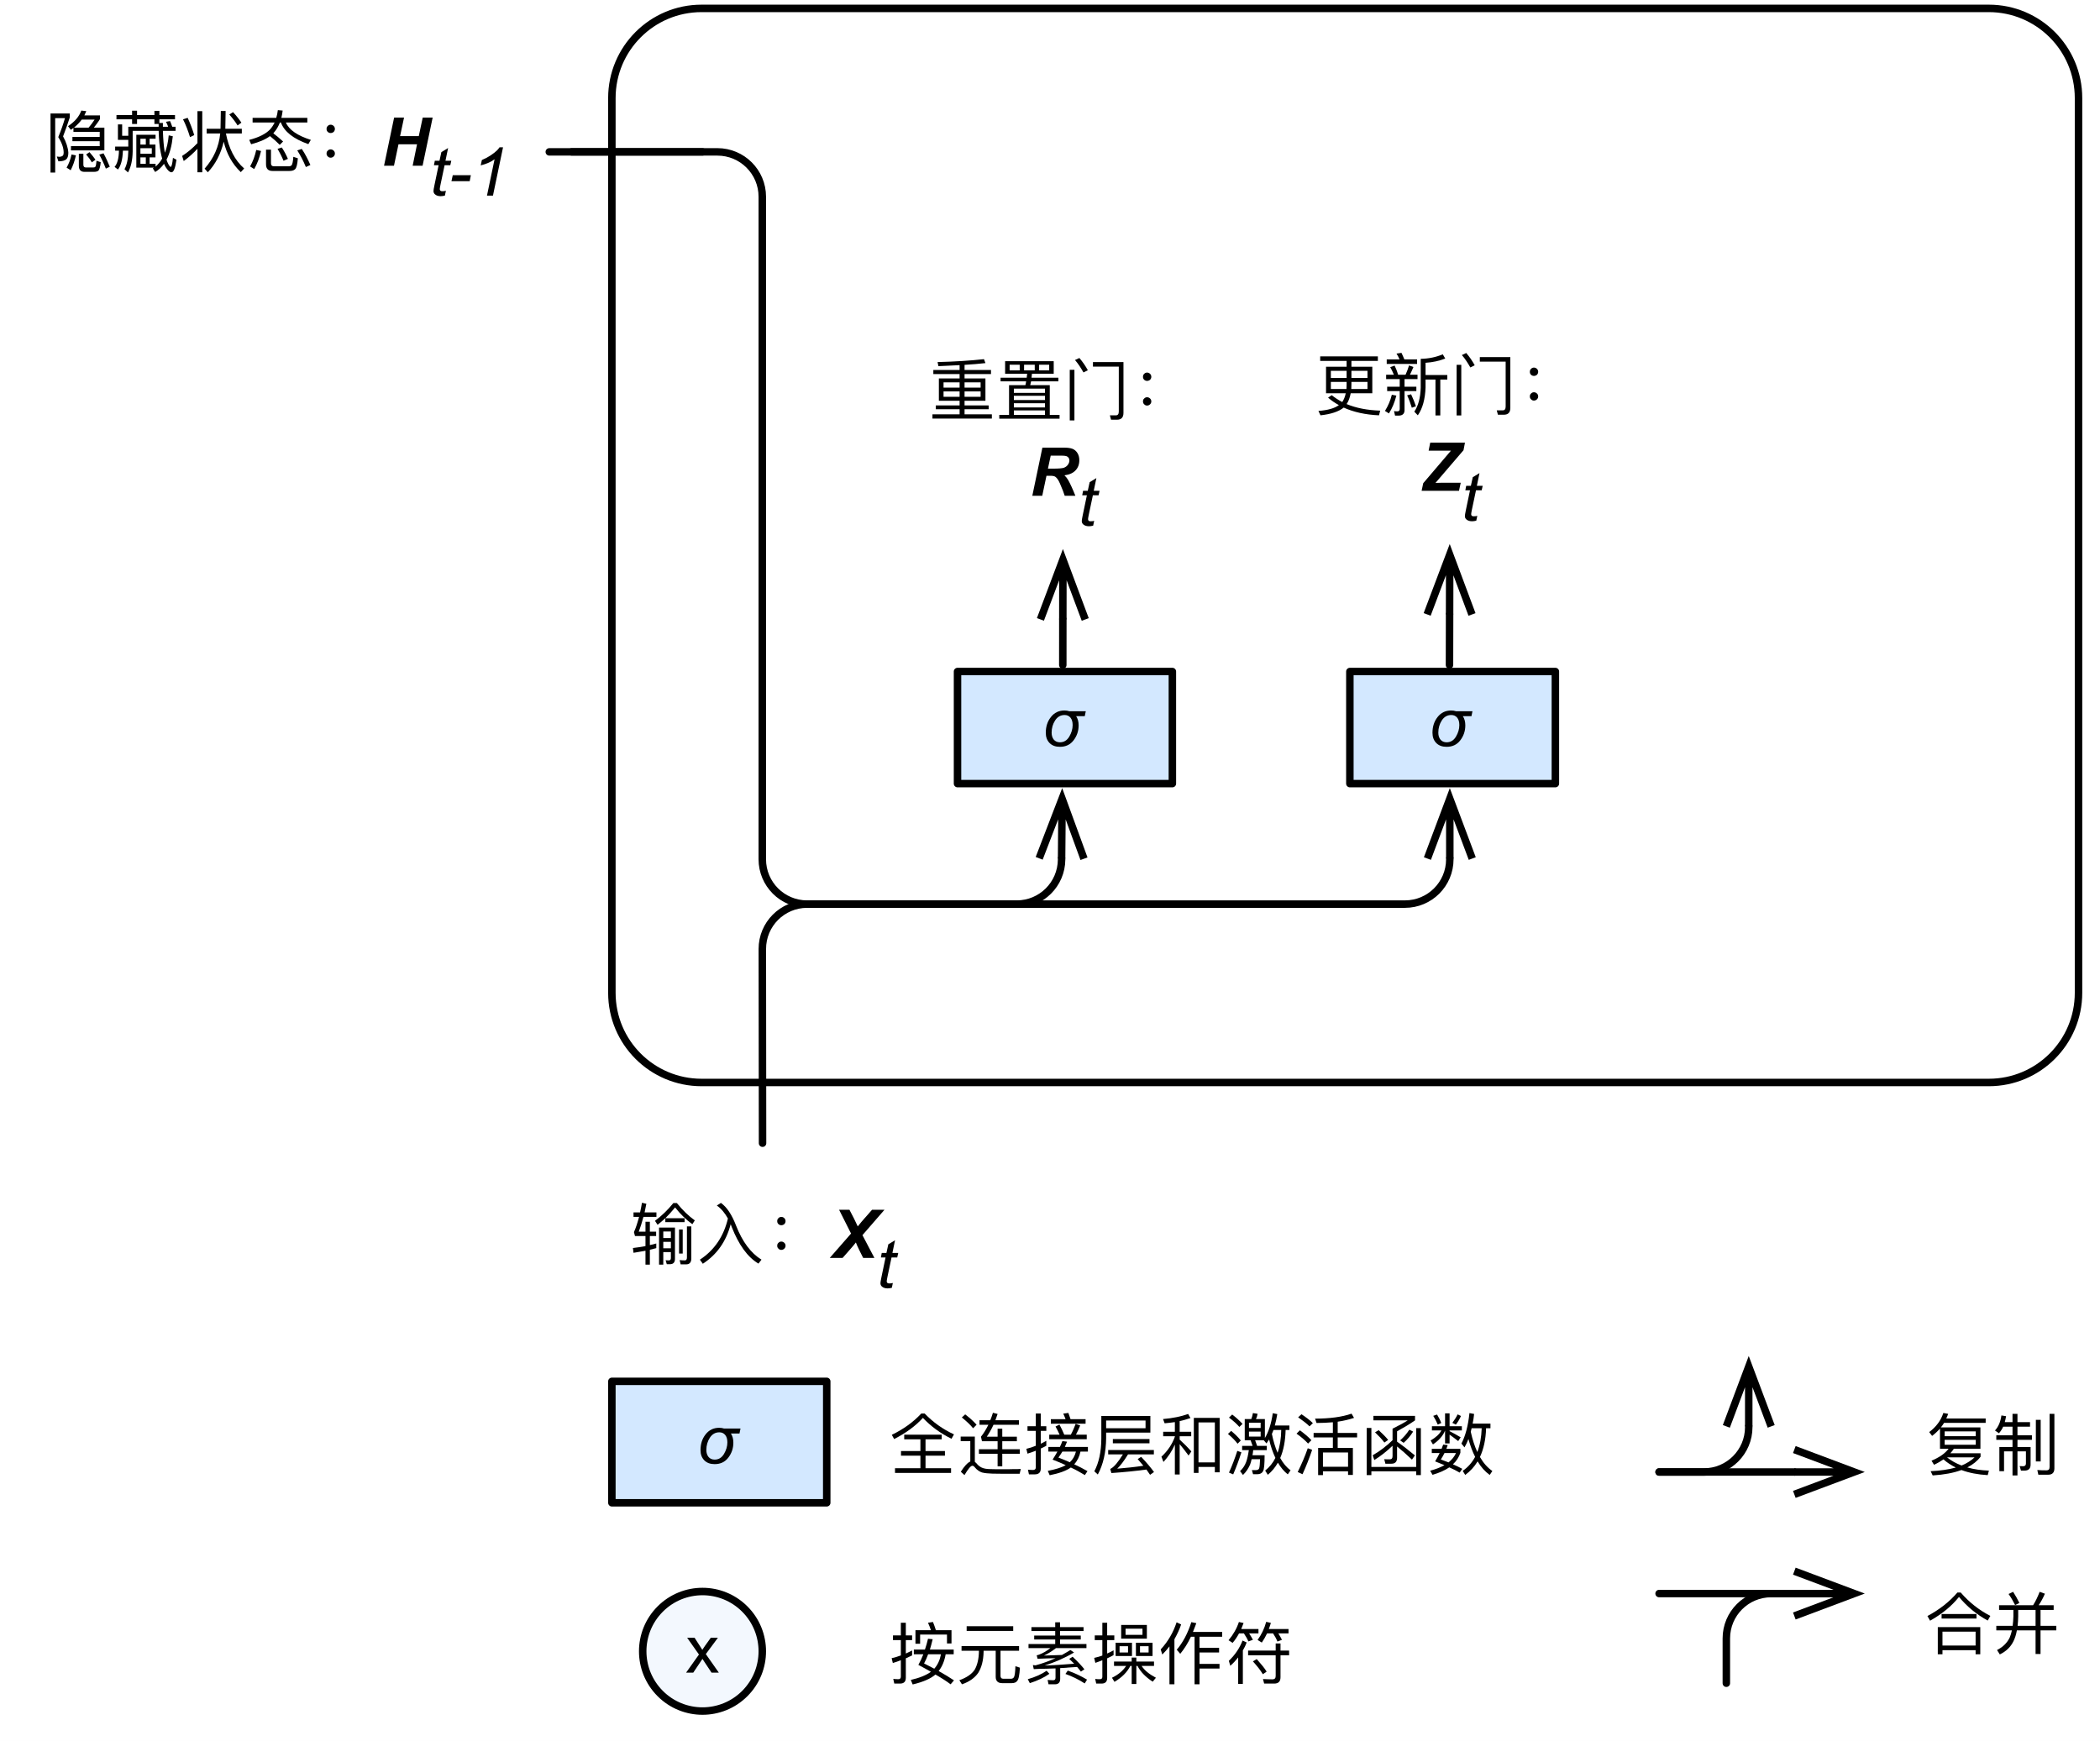 <?xml version="1.0" encoding="UTF-8"?>
<svg xmlns="http://www.w3.org/2000/svg" xmlns:xlink="http://www.w3.org/1999/xlink" width="224.8pt" height="186.4pt" viewBox="0 0 224.8 186.4" version="1.1">
<rect x="0" y="0" width="224.8" height="186.4" fill="#808080" stroke="none"/>
<defs>
<g>
<symbol overflow="visible" id="glyph0-0">
<path style="stroke:none;" d="M 0.906 0 L 0.906 -4.5 L 4.5 -4.5 L 4.5 0 Z M 1.016 -0.109 L 4.391 -0.109 L 4.391 -4.391 L 1.016 -4.391 Z M 1.016 -0.109 "/>
</symbol>
<symbol overflow="visible" id="glyph0-1">
<path style="stroke:none;" d="M 4.641 -3.734 L 4.531 -3.203 L 3.609 -3.203 C 3.785 -2.941 3.875 -2.613 3.875 -2.219 C 3.875 -1.613 3.691 -1.078 3.328 -0.609 C 2.973 -0.148 2.488 0.078 1.875 0.078 C 1.406 0.078 1.035 -0.055 0.766 -0.328 C 0.492 -0.609 0.359 -0.973 0.359 -1.422 C 0.359 -2.086 0.539 -2.648 0.906 -3.109 C 1.27 -3.578 1.754 -3.812 2.359 -3.812 C 2.547 -3.812 2.719 -3.785 2.875 -3.734 Z M 0.984 -1.438 C 0.984 -1.133 1.062 -0.883 1.219 -0.688 C 1.383 -0.5 1.602 -0.406 1.875 -0.406 C 2.301 -0.406 2.633 -0.609 2.875 -1.016 C 3.113 -1.422 3.234 -1.832 3.234 -2.25 C 3.234 -2.594 3.156 -2.859 3 -3.047 C 2.844 -3.234 2.633 -3.328 2.375 -3.328 C 1.945 -3.328 1.609 -3.133 1.359 -2.75 C 1.109 -2.363 0.984 -1.926 0.984 -1.438 Z M 0.984 -1.438 "/>
</symbol>
<symbol overflow="visible" id="glyph1-0">
<path style="stroke:none;" d=""/>
</symbol>
<symbol overflow="visible" id="glyph1-1">
<path style="stroke:none;" d="M 1.109 -3.766 L 1.109 -1.375 L 3.328 -1.375 L 3.328 -0.875 L 0.781 -0.875 L 0.781 -0.469 L 3.328 -0.469 L 3.328 0.078 L 0.422 0.078 L 0.422 0.531 L 6.781 0.531 L 6.781 0.078 L 3.859 0.078 L 3.859 -0.469 L 6.438 -0.469 L 6.438 -0.875 L 3.859 -0.875 L 3.859 -1.375 L 6.094 -1.375 L 6.094 -3.766 L 3.859 -3.766 L 3.859 -4.234 L 6.688 -4.234 L 6.688 -4.672 L 3.859 -4.672 L 3.859 -5.219 C 4.656 -5.266 5.406 -5.328 6.094 -5.406 L 5.938 -5.828 C 4.5 -5.672 2.844 -5.562 0.969 -5.516 L 1.062 -5.078 C 1.844 -5.109 2.609 -5.156 3.328 -5.188 L 3.328 -4.672 L 0.516 -4.672 L 0.516 -4.234 L 3.328 -4.234 L 3.328 -3.766 Z M 5.578 -1.797 L 3.859 -1.797 L 3.859 -2.375 L 5.578 -2.375 Z M 3.328 -1.797 L 1.609 -1.797 L 1.609 -2.375 L 3.328 -2.375 Z M 1.609 -2.781 L 1.609 -3.344 L 3.328 -3.344 L 3.328 -2.781 Z M 3.859 -3.344 L 5.578 -3.344 L 5.578 -2.781 L 3.859 -2.781 Z M 3.859 -3.344 "/>
</symbol>
<symbol overflow="visible" id="glyph1-2">
<path style="stroke:none;" d="M 0.516 -3.844 L 0.516 -3.453 L 3.25 -3.453 C 3.234 -3.312 3.203 -3.172 3.172 -3.047 L 1.422 -3.047 L 1.422 0.141 L 0.375 0.141 L 0.375 0.547 L 6.828 0.547 L 6.828 0.141 L 5.781 0.141 L 5.781 -3.047 L 3.688 -3.047 C 3.719 -3.172 3.75 -3.312 3.781 -3.453 L 6.703 -3.453 L 6.703 -3.844 L 3.828 -3.844 L 3.875 -4.266 L 6.203 -4.266 L 6.203 -5.609 L 1 -5.609 L 1 -4.266 L 3.359 -4.266 L 3.312 -3.844 Z M 1.938 0.141 L 1.938 -0.344 L 5.266 -0.344 L 5.266 0.141 Z M 1.938 -0.656 L 1.938 -1.109 L 5.266 -1.109 L 5.266 -0.656 Z M 1.938 -1.453 L 1.938 -1.906 L 5.266 -1.906 L 5.266 -1.453 Z M 1.938 -2.219 L 1.938 -2.672 L 5.266 -2.672 L 5.266 -2.219 Z M 5.719 -4.625 L 4.641 -4.625 L 4.641 -5.234 L 5.719 -5.234 Z M 4.172 -4.625 L 3.031 -4.625 L 3.031 -5.234 L 4.172 -5.234 Z M 2.562 -4.625 L 1.484 -4.625 L 1.484 -5.234 L 2.562 -5.234 Z M 2.562 -4.625 "/>
</symbol>
<symbol overflow="visible" id="glyph1-3">
<path style="stroke:none;" d="M 5.766 0.656 C 6.234 0.656 6.469 0.422 6.469 -0.078 L 6.469 -5.516 L 3.203 -5.516 L 3.203 -5.031 L 5.969 -5.031 L 5.969 -0.219 C 5.969 0.062 5.859 0.188 5.656 0.188 L 5.016 0.188 L 5.141 0.656 Z M 0.719 -4.688 L 0.719 0.734 L 1.219 0.734 L 1.219 -4.688 Z M 1.75 -5.953 L 1.281 -5.734 C 1.609 -5.359 1.906 -4.906 2.188 -4.406 L 2.656 -4.641 C 2.391 -5.125 2.094 -5.547 1.75 -5.953 Z M 1.75 -5.953 "/>
</symbol>
<symbol overflow="visible" id="glyph1-4">
<path style="stroke:none;" d="M 1.797 -4.391 C 1.672 -4.391 1.562 -4.344 1.484 -4.25 C 1.391 -4.172 1.359 -4.062 1.359 -3.938 C 1.359 -3.812 1.391 -3.719 1.484 -3.625 C 1.562 -3.547 1.672 -3.5 1.797 -3.5 C 1.922 -3.5 2.031 -3.547 2.125 -3.625 C 2.203 -3.719 2.25 -3.812 2.25 -3.938 C 2.25 -4.062 2.203 -4.172 2.125 -4.25 C 2.031 -4.344 1.922 -4.391 1.797 -4.391 Z M 1.797 -1.75 C 1.672 -1.75 1.562 -1.703 1.484 -1.609 C 1.391 -1.531 1.359 -1.438 1.359 -1.297 C 1.359 -1.188 1.391 -1.078 1.484 -1 C 1.562 -0.906 1.672 -0.859 1.797 -0.859 C 1.922 -0.859 2.031 -0.906 2.125 -1 C 2.203 -1.078 2.25 -1.188 2.25 -1.297 C 2.25 -1.438 2.203 -1.531 2.125 -1.609 C 2.031 -1.703 1.922 -1.75 1.797 -1.75 Z M 1.797 -1.75 "/>
</symbol>
<symbol overflow="visible" id="glyph1-5">
<path style="stroke:none;" d="M 0.516 -5.594 L 0.516 -5.109 L 3.344 -5.109 L 3.344 -4.484 L 1.141 -4.484 L 1.141 -1.641 L 3.25 -1.641 C 3.172 -1.266 3.047 -0.953 2.875 -0.703 C 2.469 -0.922 2.094 -1.156 1.75 -1.438 L 1.359 -1.172 C 1.719 -0.859 2.109 -0.594 2.516 -0.375 C 2.062 -0.031 1.328 0.172 0.328 0.25 L 0.547 0.719 C 1.688 0.594 2.516 0.312 3.031 -0.109 C 4.094 0.375 5.359 0.656 6.812 0.719 L 6.938 0.219 C 5.547 0.172 4.359 -0.062 3.344 -0.484 C 3.547 -0.781 3.688 -1.156 3.781 -1.641 L 6.094 -1.641 L 6.094 -4.484 L 3.859 -4.484 L 3.859 -5.109 L 6.688 -5.109 L 6.688 -5.594 Z M 5.578 -2.094 L 3.844 -2.094 L 3.859 -2.594 L 3.859 -2.859 L 5.578 -2.859 Z M 3.328 -2.094 L 1.656 -2.094 L 1.656 -2.859 L 3.344 -2.859 L 3.344 -2.594 C 3.344 -2.422 3.328 -2.25 3.328 -2.094 Z M 1.656 -3.281 L 1.656 -4.047 L 3.344 -4.047 L 3.344 -3.281 Z M 3.859 -4.047 L 5.578 -4.047 L 5.578 -3.281 L 3.859 -3.281 Z M 3.859 -4.047 "/>
</symbol>
<symbol overflow="visible" id="glyph1-6">
<path style="stroke:none;" d="M 6.438 -5.812 C 5.734 -5.516 4.953 -5.344 4.078 -5.328 L 4.078 -2.25 C 4.047 -1.156 3.812 -0.297 3.391 0.328 L 3.766 0.719 C 4.281 -0.016 4.547 -1.016 4.594 -2.25 L 4.594 -3.109 L 5.656 -3.109 L 5.656 0.734 L 6.172 0.734 L 6.172 -3.109 L 6.922 -3.109 L 6.922 -3.594 L 4.594 -3.594 L 4.594 -4.906 C 5.359 -4.953 6.062 -5.109 6.703 -5.359 Z M 0.438 -5.266 L 0.438 -4.781 L 3.688 -4.781 L 3.688 -5.266 L 2.328 -5.266 C 2.219 -5.516 2.125 -5.75 2.016 -5.969 L 1.484 -5.891 C 1.609 -5.703 1.719 -5.484 1.812 -5.266 Z M 0.375 -3.625 L 0.375 -3.156 L 1.828 -3.156 L 1.828 -2.344 L 0.484 -2.344 L 0.484 -1.875 L 1.828 -1.875 L 1.828 0.047 C 1.828 0.219 1.734 0.297 1.547 0.297 C 1.438 0.297 1.328 0.281 1.219 0.266 L 1.328 0.75 L 1.719 0.75 C 2.125 0.75 2.344 0.547 2.344 0.172 L 2.344 -1.875 L 3.609 -1.875 L 3.609 -2.344 L 2.344 -2.344 L 2.344 -3.156 L 3.734 -3.156 L 3.734 -3.625 L 2.922 -3.625 C 3.047 -3.875 3.172 -4.156 3.297 -4.453 L 2.828 -4.625 C 2.719 -4.266 2.594 -3.938 2.453 -3.625 L 1.656 -3.625 C 1.547 -4.016 1.406 -4.344 1.281 -4.609 L 0.812 -4.438 C 0.953 -4.188 1.094 -3.906 1.203 -3.625 Z M 0.984 -1.484 C 0.828 -0.844 0.578 -0.281 0.25 0.25 L 0.672 0.516 C 1.016 -0.016 1.281 -0.656 1.469 -1.391 Z M 3.047 -1.531 L 2.625 -1.422 C 2.828 -0.984 2.984 -0.547 3.125 -0.094 L 3.562 -0.25 C 3.438 -0.641 3.266 -1.062 3.047 -1.531 Z M 3.047 -1.531 "/>
</symbol>
<symbol overflow="visible" id="glyph1-7">
<path style="stroke:none;" d="M 1.656 -3.875 L 1.656 -2.812 L 0.938 -2.812 C 1.109 -3.266 1.281 -3.797 1.438 -4.391 L 2.828 -4.391 L 2.828 -4.875 L 1.562 -4.875 C 1.625 -5.172 1.688 -5.469 1.75 -5.797 L 1.281 -5.906 C 1.219 -5.547 1.156 -5.203 1.078 -4.875 L 0.375 -4.875 L 0.375 -4.391 L 0.969 -4.391 C 0.797 -3.75 0.625 -3.203 0.422 -2.766 L 0.531 -2.344 L 1.656 -2.344 L 1.656 -1.266 C 1.234 -1.188 0.781 -1.109 0.312 -1.062 L 0.375 -0.547 C 0.812 -0.625 1.234 -0.688 1.656 -0.766 L 1.656 0.719 L 2.125 0.719 L 2.125 -0.875 L 2.812 -1.047 L 2.812 -1.547 C 2.594 -1.484 2.375 -1.422 2.125 -1.375 L 2.125 -2.344 L 2.797 -2.344 L 2.797 -2.812 L 2.125 -2.812 L 2.125 -3.875 Z M 3.781 -4.25 L 3.781 -3.828 L 5.844 -3.828 L 5.844 -4.25 L 3.781 -4.25 C 4.141 -4.609 4.484 -4.984 4.828 -5.406 C 5.375 -4.703 6 -4.094 6.672 -3.609 L 6.938 -4.016 C 6.281 -4.484 5.641 -5.094 5.016 -5.875 L 4.641 -5.875 C 4.062 -5.156 3.406 -4.516 2.672 -3.969 L 2.953 -3.547 C 3.234 -3.766 3.5 -4 3.781 -4.25 Z M 4.281 0.672 C 4.625 0.672 4.812 0.484 4.812 0.109 L 4.812 -3.25 L 3.109 -3.25 L 3.109 0.719 L 3.562 0.719 L 3.562 -0.625 L 4.375 -0.625 L 4.375 0.016 C 4.375 0.188 4.297 0.266 4.141 0.266 L 3.812 0.25 L 3.938 0.672 Z M 3.562 -1.031 L 3.562 -1.719 L 4.375 -1.719 L 4.375 -1.031 Z M 3.562 -2.125 L 3.562 -2.828 L 4.375 -2.828 L 4.375 -2.125 Z M 5.25 -3.047 L 5.25 -0.469 L 5.641 -0.469 L 5.641 -3.047 Z M 6.031 0.688 C 6.375 0.688 6.562 0.469 6.562 0.062 L 6.562 -3.375 L 6.094 -3.375 L 6.094 -0.047 C 6.094 0.156 6.016 0.266 5.875 0.266 C 5.688 0.266 5.5 0.25 5.312 0.234 L 5.422 0.688 Z M 6.031 0.688 "/>
</symbol>
<symbol overflow="visible" id="glyph1-8">
<path style="stroke:none;" d="M 3.281 -4.219 C 2.828 -2.297 1.828 -0.828 0.281 0.188 L 0.594 0.625 C 2.109 -0.359 3.094 -1.766 3.578 -3.609 C 3.609 -3.516 3.641 -3.422 3.688 -3.312 C 4.438 -1.406 5.375 -0.094 6.547 0.609 L 6.875 0.188 C 5.734 -0.516 4.828 -1.734 4.156 -3.453 C 3.703 -4.625 3.172 -5.438 2.531 -5.891 L 2.094 -5.609 C 2.562 -5.281 2.953 -4.812 3.281 -4.219 Z M 3.281 -4.219 "/>
</symbol>
<symbol overflow="visible" id="glyph1-9">
<path style="stroke:none;" d="M 6.375 -1.641 L 6.375 -4.078 L 5.25 -4.078 C 5.453 -4.344 5.688 -4.641 5.906 -5 L 5.906 -5.391 L 4.234 -5.391 C 4.297 -5.531 4.375 -5.688 4.438 -5.844 L 3.906 -5.906 C 3.672 -5.25 3.188 -4.703 2.484 -4.234 L 2.781 -3.844 C 2.875 -3.891 2.969 -3.969 3.062 -4.047 L 3.062 -3.625 L 5.875 -3.625 L 5.875 -3.078 L 2.953 -3.078 L 2.953 -2.625 L 5.875 -2.625 L 5.875 -2.094 L 2.797 -2.094 L 2.797 -1.641 Z M 3.953 -4.938 L 5.328 -4.938 C 5.109 -4.609 4.906 -4.328 4.688 -4.078 L 3.125 -4.078 C 3.438 -4.344 3.719 -4.625 3.953 -4.938 Z M 0.609 -5.594 L 0.609 0.734 L 1.109 0.734 L 1.109 -5.094 L 2.156 -5.094 C 1.984 -4.5 1.75 -3.812 1.438 -3.062 C 1.828 -2.453 2.016 -1.891 2.016 -1.391 C 2.016 -1.25 1.984 -1.141 1.922 -1.078 C 1.859 -1.016 1.75 -0.969 1.562 -0.953 C 1.484 -0.953 1.391 -0.969 1.281 -0.984 L 1.453 -0.469 C 1.859 -0.469 2.156 -0.547 2.328 -0.719 C 2.453 -0.859 2.516 -1.094 2.516 -1.391 C 2.484 -1.922 2.297 -2.5 1.953 -3.141 C 2.219 -3.844 2.469 -4.531 2.672 -5.172 L 2.672 -5.594 Z M 6.281 -1.328 L 5.828 -1.188 C 6.078 -0.75 6.312 -0.25 6.531 0.312 L 6.953 0.109 C 6.75 -0.391 6.531 -0.875 6.281 -1.328 Z M 2.859 -1.203 C 2.75 -0.688 2.578 -0.219 2.328 0.203 L 2.766 0.484 C 3 0.031 3.188 -0.484 3.328 -1.109 Z M 5.25 0.656 C 5.469 0.656 5.641 0.609 5.734 0.531 C 5.844 0.406 5.938 0.109 5.984 -0.375 L 5.531 -0.531 C 5.5 -0.172 5.469 0.047 5.406 0.109 C 5.359 0.172 5.281 0.188 5.172 0.188 L 4.391 0.188 C 4.219 0.188 4.125 0.094 4.125 -0.109 L 4.125 -1.281 L 3.641 -1.281 L 3.641 0 C 3.641 0.438 3.844 0.656 4.234 0.656 Z M 4.781 -1.453 L 4.422 -1.203 C 4.672 -0.906 4.891 -0.625 5.031 -0.359 L 5.422 -0.641 C 5.266 -0.859 5.062 -1.141 4.781 -1.453 Z M 4.781 -1.453 "/>
</symbol>
<symbol overflow="visible" id="glyph1-10">
<path style="stroke:none;" d="M 0.469 -5.422 L 0.469 -4.969 L 2.141 -4.969 L 2.141 -4.469 L 2.672 -4.469 L 2.672 -4.969 L 4.531 -4.969 L 4.531 -4.469 L 4.984 -4.469 L 4.984 -4.172 L 1.734 -4.172 L 1.734 -3.203 L 1.078 -3.203 L 1.078 -4.422 L 0.625 -4.422 L 0.625 -2.766 L 1.734 -2.766 L 1.734 -2.047 L 0.328 -2.047 L 0.328 -1.609 L 0.734 -1.609 C 0.719 -0.766 0.547 -0.188 0.266 0.125 L 0.625 0.406 C 0.938 0.016 1.125 -0.641 1.156 -1.609 L 1.734 -1.609 L 1.734 -1.531 C 1.719 -0.719 1.578 -0.078 1.328 0.375 L 1.703 0.719 C 2.016 0.156 2.188 -0.594 2.203 -1.531 L 2.203 -3.734 L 4.984 -3.734 C 5.016 -2.797 5.078 -2.031 5.203 -1.438 C 5.25 -1.203 5.297 -0.969 5.359 -0.766 C 5.172 -0.422 4.922 -0.141 4.656 0.094 L 4.656 -0.203 L 4.016 -0.203 L 4.016 -0.891 L 4.641 -0.891 L 4.641 -2.266 L 4.016 -2.266 L 4.016 -2.891 L 4.656 -2.891 L 4.656 -3.312 L 2.594 -3.312 L 2.594 0.203 L 4.484 0.203 L 4.359 0.281 L 4.609 0.672 C 4.969 0.469 5.281 0.172 5.562 -0.203 C 5.625 -0.062 5.672 0.062 5.75 0.172 C 5.969 0.516 6.172 0.703 6.359 0.703 C 6.594 0.703 6.766 0.25 6.891 -0.641 L 6.516 -0.844 C 6.453 -0.203 6.359 0.125 6.281 0.125 C 6.203 0.125 6.094 -0.016 5.969 -0.281 C 5.906 -0.391 5.875 -0.516 5.828 -0.656 C 6.172 -1.297 6.391 -2.125 6.5 -3.156 L 6.062 -3.25 C 6 -2.531 5.859 -1.922 5.656 -1.391 C 5.641 -1.453 5.625 -1.531 5.609 -1.625 C 5.531 -2.109 5.469 -2.812 5.438 -3.734 L 6.797 -3.734 L 6.797 -4.172 L 6.438 -4.172 C 6.359 -4.406 6.281 -4.609 6.203 -4.781 L 5.766 -4.703 C 5.859 -4.547 5.938 -4.359 6 -4.172 L 5.438 -4.172 L 5.438 -4.578 L 5.062 -4.578 L 5.062 -4.969 L 6.734 -4.969 L 6.734 -5.422 L 5.062 -5.422 L 5.062 -5.875 L 4.531 -5.875 L 4.531 -5.422 L 2.672 -5.422 L 2.672 -5.891 L 2.141 -5.891 L 2.141 -5.422 Z M 3.609 -2.891 L 3.609 -2.266 L 3.031 -2.266 L 3.031 -2.891 Z M 3.031 -1.875 L 4.25 -1.875 L 4.25 -1.281 L 3.031 -1.281 Z M 3.031 -0.891 L 3.609 -0.891 L 3.609 -0.203 L 3.031 -0.203 Z M 3.031 -0.891 "/>
</symbol>
<symbol overflow="visible" id="glyph1-11">
<path style="stroke:none;" d="M 1.938 -2.422 C 1.453 -1.906 0.906 -1.438 0.297 -1.047 L 0.469 -0.5 C 1.016 -0.906 1.5 -1.344 1.938 -1.812 L 1.938 0.703 L 2.453 0.703 L 2.453 -5.844 L 1.938 -5.844 Z M 0.891 -5.125 L 0.391 -4.969 C 0.672 -4.422 0.922 -3.781 1.141 -3.062 L 1.594 -3.281 C 1.391 -3.938 1.156 -4.547 0.891 -5.125 Z M 5.75 -5.734 L 5.344 -5.484 C 5.719 -5.062 6.016 -4.672 6.234 -4.312 L 6.641 -4.609 C 6.438 -4.922 6.141 -5.312 5.75 -5.734 Z M 4.953 -5.859 L 4.438 -5.859 C 4.438 -5.422 4.422 -4.781 4.406 -3.953 L 2.922 -3.953 L 2.922 -3.453 L 4.375 -3.453 C 4.234 -2.031 3.672 -0.766 2.703 0.312 L 3.047 0.703 C 3.875 -0.172 4.438 -1.266 4.75 -2.578 C 5.062 -1.266 5.672 -0.172 6.578 0.688 L 6.938 0.297 C 5.938 -0.578 5.297 -1.844 4.984 -3.453 L 6.688 -3.453 L 6.688 -3.953 L 4.922 -3.953 C 4.938 -4.703 4.953 -5.328 4.953 -5.859 Z M 4.953 -5.859 "/>
</symbol>
<symbol overflow="visible" id="glyph1-12">
<path style="stroke:none;" d="M 3.344 -5.953 C 3.312 -5.656 3.25 -5.391 3.172 -5.125 L 0.641 -5.125 L 0.641 -4.625 L 3 -4.625 C 2.859 -4.344 2.703 -4.094 2.5 -3.875 C 2.047 -3.406 1.312 -3.031 0.281 -2.766 L 0.484 -2.297 C 1.359 -2.531 2.031 -2.812 2.5 -3.172 C 2.859 -2.891 3.203 -2.578 3.547 -2.234 L 3.906 -2.594 C 3.516 -2.953 3.172 -3.234 2.859 -3.469 C 2.875 -3.5 2.891 -3.516 2.922 -3.547 C 3.188 -3.844 3.406 -4.219 3.562 -4.625 L 3.672 -4.625 C 4.031 -3.656 5 -2.875 6.609 -2.312 L 6.875 -2.766 C 5.453 -3.219 4.547 -3.828 4.203 -4.625 L 6.5 -4.625 L 6.5 -5.125 L 3.719 -5.125 C 3.781 -5.375 3.828 -5.625 3.859 -5.906 Z M 1.031 -1.688 C 0.891 -1.047 0.672 -0.453 0.375 0.078 L 0.812 0.359 C 1.125 -0.188 1.375 -0.828 1.547 -1.578 Z M 3.766 -1.953 L 3.312 -1.812 C 3.531 -1.438 3.75 -1.016 3.953 -0.531 L 4.422 -0.734 C 4.234 -1.172 4.016 -1.578 3.766 -1.953 Z M 5.906 -1.797 L 5.422 -1.641 C 5.75 -1.125 6.062 -0.547 6.344 0.141 L 6.828 -0.078 C 6.562 -0.688 6.266 -1.266 5.906 -1.797 Z M 4.594 0.562 C 4.875 0.562 5.062 0.5 5.188 0.375 C 5.344 0.234 5.438 -0.156 5.484 -0.797 L 5 -0.953 C 4.969 -0.469 4.906 -0.172 4.828 -0.062 C 4.766 0.016 4.656 0.062 4.5 0.062 L 2.938 0.062 C 2.719 0.062 2.609 -0.047 2.609 -0.266 L 2.609 -1.719 L 2.078 -1.719 L 2.078 -0.156 C 2.078 0.328 2.312 0.562 2.766 0.562 Z M 4.594 0.562 "/>
</symbol>
<symbol overflow="visible" id="glyph1-13">
<path style="stroke:none;" d="M 3.422 -5.859 C 2.578 -4.953 1.531 -4.188 0.266 -3.578 L 0.516 -3.125 C 1.781 -3.766 2.812 -4.531 3.594 -5.391 C 4.453 -4.484 5.469 -3.734 6.656 -3.156 L 6.922 -3.625 C 5.734 -4.172 4.703 -4.906 3.781 -5.859 Z M 1.594 -3.594 L 1.594 -3.094 L 3.328 -3.094 L 3.328 -1.844 L 1.25 -1.844 L 1.25 -1.344 L 3.328 -1.344 L 3.328 0 L 0.609 0 L 0.609 0.5 L 6.609 0.5 L 6.609 0 L 3.875 0 L 3.875 -1.344 L 5.953 -1.344 L 5.953 -1.844 L 3.875 -1.844 L 3.875 -3.094 L 5.609 -3.094 L 5.609 -3.594 Z M 1.594 -3.594 "/>
</symbol>
<symbol overflow="visible" id="glyph1-14">
<path style="stroke:none;" d="M 0.922 -5.766 L 0.562 -5.438 C 1.078 -5.016 1.484 -4.641 1.766 -4.281 L 2.141 -4.656 C 1.812 -5.031 1.406 -5.391 0.922 -5.766 Z M 5.109 0.594 L 6.75 0.594 L 6.875 0.078 C 6.688 0.094 6.422 0.094 6.078 0.094 C 5.719 0.109 5.375 0.109 5.031 0.109 C 4.484 0.109 4.016 0.109 3.641 0.094 C 3.219 0.094 2.891 0.031 2.672 -0.078 C 2.484 -0.172 2.297 -0.312 2.125 -0.531 C 2.062 -0.594 2.016 -0.641 1.953 -0.688 L 1.953 -3.391 L 0.438 -3.391 L 0.438 -2.906 L 1.469 -2.906 L 1.469 -0.719 C 1.172 -0.594 0.828 -0.219 0.453 0.375 L 0.844 0.734 C 1.234 0.078 1.516 -0.266 1.688 -0.266 C 1.781 -0.266 1.875 -0.203 1.969 -0.078 C 2.188 0.188 2.438 0.359 2.719 0.453 C 3.016 0.531 3.375 0.562 3.844 0.578 C 4.297 0.578 4.719 0.594 5.109 0.594 Z M 2.453 -5.141 L 2.453 -4.656 L 3.406 -4.656 C 3.156 -4.156 2.891 -3.719 2.609 -3.375 L 2.719 -2.891 L 4.391 -2.891 L 4.391 -2.031 L 2.391 -2.031 L 2.391 -1.547 L 4.391 -1.547 L 4.391 -0.203 L 4.891 -0.203 L 4.891 -1.547 L 6.766 -1.547 L 6.766 -2.031 L 4.891 -2.031 L 4.891 -2.891 L 6.453 -2.891 L 6.453 -3.375 L 4.891 -3.375 L 4.891 -4.234 L 4.391 -4.234 L 4.391 -3.375 L 3.234 -3.375 C 3.484 -3.75 3.734 -4.172 3.953 -4.656 L 6.672 -4.656 L 6.672 -5.141 L 4.156 -5.141 C 4.234 -5.359 4.312 -5.578 4.391 -5.812 L 3.891 -5.938 C 3.812 -5.656 3.703 -5.391 3.609 -5.141 Z M 2.453 -5.141 "/>
</symbol>
<symbol overflow="visible" id="glyph1-15">
<path style="stroke:none;" d="M 3.812 -4.672 L 3.391 -4.469 C 3.531 -4.203 3.688 -3.922 3.828 -3.594 L 2.719 -3.594 L 2.719 -3.109 L 6.734 -3.109 L 6.734 -3.594 L 5.578 -3.594 C 5.734 -3.891 5.891 -4.219 6.031 -4.578 L 5.547 -4.75 C 5.391 -4.344 5.234 -3.969 5.031 -3.594 L 4.328 -3.594 C 4.156 -3.984 4 -4.344 3.812 -4.672 Z M 4.766 -5.922 L 4.219 -5.844 C 4.312 -5.656 4.391 -5.453 4.469 -5.25 L 2.891 -5.25 L 2.891 -4.766 L 6.609 -4.766 L 6.609 -5.25 L 5 -5.25 C 4.922 -5.5 4.844 -5.719 4.766 -5.922 Z M 1.172 0.656 C 1.594 0.656 1.812 0.453 1.812 0.031 L 1.812 -2.109 C 2.016 -2.203 2.219 -2.297 2.406 -2.406 L 2.406 -2.938 C 2.219 -2.828 2.016 -2.719 1.812 -2.625 L 1.812 -4 L 2.406 -4 L 2.406 -4.5 L 1.812 -4.5 L 1.812 -5.859 L 1.281 -5.859 L 1.281 -4.5 L 0.391 -4.5 L 0.391 -4 L 1.281 -4 L 1.281 -2.406 C 0.938 -2.266 0.609 -2.156 0.266 -2.078 L 0.391 -1.562 C 0.688 -1.656 0.984 -1.75 1.281 -1.875 L 1.281 -0.094 C 1.281 0.094 1.172 0.188 0.984 0.188 C 0.812 0.188 0.625 0.172 0.438 0.156 L 0.547 0.656 Z M 4.125 -2.906 C 4.047 -2.703 3.969 -2.5 3.859 -2.281 L 2.625 -2.281 L 2.625 -1.781 L 3.594 -1.781 C 3.438 -1.5 3.266 -1.219 3.078 -0.922 C 3.578 -0.734 4.047 -0.531 4.484 -0.328 C 4.047 -0.078 3.391 0.125 2.562 0.281 L 2.766 0.75 C 3.797 0.547 4.547 0.266 5.031 -0.078 C 5.609 0.188 6.094 0.469 6.531 0.734 L 6.812 0.312 C 6.359 0.047 5.891 -0.188 5.391 -0.422 C 5.734 -0.797 5.953 -1.25 6.062 -1.781 L 6.859 -1.781 L 6.859 -2.281 L 4.391 -2.281 C 4.469 -2.469 4.547 -2.656 4.625 -2.844 Z M 5.578 -1.781 C 5.453 -1.312 5.25 -0.938 4.922 -0.641 C 4.531 -0.812 4.125 -0.984 3.703 -1.141 C 3.859 -1.344 3.984 -1.562 4.125 -1.781 Z M 5.578 -1.781 "/>
</symbol>
<symbol overflow="visible" id="glyph1-16">
<path style="stroke:none;" d="M 2.328 -3.125 L 2.328 -2.672 L 6.25 -2.672 L 6.25 -3.125 Z M 1.828 -1.953 L 1.828 -1.484 L 3.406 -1.484 C 2.891 -0.656 2.484 -0.172 2.156 0.016 C 2.125 0.031 2.094 0.062 2.047 0.078 L 2.172 0.516 C 3.516 0.422 4.781 0.297 5.922 0.141 C 6.062 0.328 6.188 0.516 6.312 0.703 L 6.734 0.406 C 6.406 -0.047 5.953 -0.594 5.359 -1.219 L 4.984 -0.984 C 5.188 -0.734 5.406 -0.5 5.594 -0.266 C 4.672 -0.125 3.734 -0.031 2.797 0.047 C 3.125 -0.266 3.516 -0.766 3.953 -1.484 L 6.719 -1.484 L 6.719 -1.953 Z M 5.828 -5.109 L 5.828 -4.281 L 1.609 -4.281 L 1.609 -5.109 Z M 1.609 -3.812 L 6.344 -3.812 L 6.344 -5.594 L 1.094 -5.594 L 1.094 -3.219 C 1.094 -1.766 0.828 -0.578 0.344 0.328 L 0.719 0.672 C 1.297 -0.406 1.594 -1.703 1.609 -3.219 Z M 1.609 -3.812 "/>
</symbol>
<symbol overflow="visible" id="glyph1-17">
<path style="stroke:none;" d="M 6.562 -5.391 L 3.797 -5.391 L 3.797 0.5 L 4.297 0.5 L 4.297 -0.141 L 6.047 -0.141 L 6.047 0.438 L 6.562 0.438 Z M 4.297 -0.625 L 4.297 -4.906 L 6.047 -4.906 L 6.047 -0.625 Z M 0.516 -3.906 L 0.516 -3.422 L 1.766 -3.422 L 1.766 -3.375 C 1.484 -2.578 1 -1.859 0.328 -1.234 L 0.547 -0.672 C 1.047 -1.219 1.469 -1.844 1.766 -2.531 L 1.766 0.672 L 2.281 0.672 L 2.281 -2.578 C 2.547 -2.281 2.859 -1.859 3.234 -1.359 L 3.531 -1.797 C 3.109 -2.281 2.688 -2.688 2.281 -3.062 L 2.281 -3.422 L 3.516 -3.422 L 3.516 -3.906 L 2.281 -3.906 L 2.281 -5.047 C 2.672 -5.125 3.062 -5.25 3.438 -5.375 L 3.188 -5.812 C 2.469 -5.547 1.578 -5.359 0.5 -5.266 L 0.672 -4.812 C 1.047 -4.844 1.406 -4.891 1.766 -4.938 L 1.766 -3.906 Z M 0.516 -3.906 "/>
</symbol>
<symbol overflow="visible" id="glyph1-18">
<path style="stroke:none;" d="M 2.047 -5.266 L 2.047 -3 L 2.672 -3 L 2.891 -2.391 L 1.766 -2.391 L 1.766 -1.938 L 2.484 -1.938 C 2.406 -1.406 2.312 -0.969 2.188 -0.641 C 2.047 -0.281 1.844 0.031 1.547 0.312 L 1.859 0.719 C 2.203 0.391 2.453 0 2.625 -0.406 C 2.688 -0.562 2.734 -0.75 2.781 -0.969 L 3.688 -0.969 C 3.672 -0.469 3.641 -0.156 3.594 0 C 3.562 0.125 3.438 0.188 3.25 0.203 L 2.812 0.203 L 2.938 0.641 L 3.391 0.641 C 3.688 0.641 3.891 0.531 4 0.328 C 4.125 0.125 4.172 -0.453 4.172 -1.391 L 2.875 -1.391 C 2.906 -1.562 2.938 -1.75 2.953 -1.938 L 4.406 -1.938 L 4.406 -2.391 L 3.375 -2.391 L 3.156 -3 L 4.078 -3 L 4.375 -2.656 C 4.469 -2.781 4.562 -2.922 4.656 -3.078 C 4.828 -2.328 5.062 -1.672 5.328 -1.109 C 5.062 -0.562 4.688 -0.109 4.234 0.25 L 4.516 0.703 C 4.953 0.344 5.312 -0.094 5.594 -0.594 C 5.906 -0.078 6.25 0.344 6.656 0.656 L 6.953 0.219 C 6.516 -0.094 6.156 -0.531 5.844 -1.094 C 6.203 -1.922 6.391 -2.922 6.422 -4.094 L 6.828 -4.094 L 6.828 -4.578 L 5.266 -4.578 C 5.375 -4.953 5.453 -5.359 5.531 -5.797 L 5.047 -5.891 C 4.891 -4.797 4.609 -3.906 4.203 -3.234 L 4.203 -5.266 L 3.25 -5.266 C 3.328 -5.438 3.391 -5.625 3.422 -5.828 L 2.922 -5.906 C 2.875 -5.672 2.828 -5.453 2.75 -5.266 Z M 4.953 -3.672 C 5.016 -3.797 5.062 -3.953 5.125 -4.094 L 5.953 -4.094 C 5.938 -3.172 5.812 -2.359 5.562 -1.656 C 5.312 -2.234 5.109 -2.906 4.953 -3.672 Z M 3.75 -3.391 L 2.5 -3.391 L 2.5 -3.922 L 3.75 -3.922 Z M 2.5 -4.312 L 2.5 -4.875 L 3.75 -4.875 L 3.75 -4.312 Z M 0.703 -5.75 L 0.359 -5.422 C 0.828 -5.078 1.203 -4.734 1.469 -4.422 L 1.812 -4.75 C 1.5 -5.078 1.141 -5.422 0.703 -5.75 Z M 0.594 -4 L 0.25 -3.672 C 0.688 -3.312 1.031 -2.953 1.281 -2.625 L 1.625 -2.969 C 1.344 -3.328 1 -3.656 0.594 -4 Z M 1.25 -1.859 C 1 -1.078 0.703 -0.297 0.359 0.469 L 0.812 0.656 C 1.125 -0.078 1.422 -0.859 1.688 -1.703 Z M 1.25 -1.859 "/>
</symbol>
<symbol overflow="visible" id="glyph1-19">
<path style="stroke:none;" d="M 2.219 -3.781 L 2.219 -3.297 L 4.281 -3.297 L 4.281 -2.172 L 2.703 -2.172 L 2.703 0.734 L 3.219 0.734 L 3.219 0.328 L 5.906 0.328 L 5.906 0.719 L 6.422 0.719 L 6.422 -2.172 L 4.797 -2.172 L 4.797 -3.297 L 6.875 -3.297 L 6.875 -3.781 L 4.797 -3.781 L 4.797 -4.984 C 5.453 -5.078 6.031 -5.219 6.547 -5.391 L 6.281 -5.844 C 5.25 -5.484 3.938 -5.312 2.375 -5.312 L 2.531 -4.844 C 3.141 -4.844 3.734 -4.875 4.281 -4.922 L 4.281 -3.781 Z M 3.219 -0.156 L 3.219 -1.688 L 5.906 -1.688 L 5.906 -0.156 Z M 0.922 -5.781 L 0.562 -5.453 C 1.078 -5.094 1.484 -4.781 1.781 -4.484 L 2.141 -4.828 C 1.812 -5.156 1.391 -5.469 0.922 -5.781 Z M 0.75 -4.062 L 0.391 -3.703 C 0.922 -3.328 1.328 -2.969 1.625 -2.641 L 1.984 -3 C 1.656 -3.359 1.234 -3.703 0.75 -4.062 Z M 1.594 -2.141 C 1.297 -1.281 0.922 -0.422 0.516 0.406 L 1.031 0.641 C 1.406 -0.172 1.75 -1.047 2.062 -1.969 Z M 1.594 -2.141 "/>
</symbol>
<symbol overflow="visible" id="glyph1-20">
<path style="stroke:none;" d="M 1.516 -0.875 C 2.219 -1.312 2.859 -1.828 3.469 -2.406 L 3.469 -1.297 C 3.469 -1.062 3.375 -0.953 3.172 -0.953 C 2.953 -0.953 2.766 -0.953 2.578 -0.969 L 2.703 -0.484 L 3.359 -0.484 C 3.75 -0.484 3.953 -0.703 3.953 -1.109 L 3.953 -2.328 C 4.391 -1.984 4.922 -1.516 5.547 -0.922 L 5.859 -1.375 C 5.203 -1.922 4.578 -2.406 3.953 -2.844 L 3.953 -3.953 C 4.656 -4.344 5.297 -4.719 5.875 -5.125 L 5.875 -5.609 L 1.422 -5.609 L 1.422 -5.125 L 5.094 -5.125 C 4.734 -4.891 4.203 -4.594 3.469 -4.234 L 3.469 -3 C 2.797 -2.359 2.094 -1.812 1.344 -1.391 Z M 6 -4.297 L 6 -0.141 L 1.203 -0.141 L 1.203 -4.312 L 0.703 -4.312 L 0.703 0.734 L 1.203 0.734 L 1.203 0.328 L 6 0.328 L 6 0.734 L 6.5 0.734 L 6.5 -4.297 Z M 1.984 -4.078 L 1.594 -3.844 C 2.016 -3.438 2.359 -3.078 2.594 -2.75 L 3 -3.031 C 2.766 -3.328 2.422 -3.672 1.984 -4.078 Z M 5.266 -4.125 C 4.984 -3.688 4.656 -3.312 4.281 -2.984 L 4.656 -2.719 C 5.047 -3.062 5.391 -3.469 5.672 -3.922 Z M 5.266 -4.125 "/>
</symbol>
<symbol overflow="visible" id="glyph1-21">
<path style="stroke:none;" d="M 4.734 -4.281 L 5.812 -4.281 C 5.781 -3.312 5.625 -2.469 5.344 -1.734 C 5.062 -2.344 4.828 -3.062 4.641 -3.906 Z M 5.109 -1.219 C 4.781 -0.609 4.344 -0.109 3.781 0.281 L 4.047 0.719 C 4.578 0.328 5.031 -0.156 5.375 -0.734 C 5.734 -0.125 6.172 0.359 6.672 0.719 L 6.953 0.297 C 6.438 -0.062 6 -0.547 5.625 -1.203 C 6.016 -2.047 6.25 -3.078 6.281 -4.281 L 6.75 -4.281 L 6.75 -4.781 L 4.844 -4.781 C 4.906 -5.094 4.969 -5.453 5 -5.812 L 4.5 -5.906 C 4.359 -4.531 4.062 -3.438 3.641 -2.641 L 3.969 -2.234 C 4.125 -2.5 4.266 -2.797 4.391 -3.125 C 4.594 -2.406 4.828 -1.766 5.109 -1.219 Z M 1.688 -2.531 C 1.641 -2.391 1.578 -2.234 1.516 -2.078 L 0.469 -2.078 L 0.469 -1.625 L 1.312 -1.625 C 1.172 -1.344 1.016 -1.047 0.828 -0.734 C 1.172 -0.594 1.5 -0.469 1.828 -0.328 C 1.406 -0.094 0.891 0.109 0.297 0.266 L 0.547 0.703 C 1.266 0.5 1.859 0.234 2.344 -0.094 C 2.766 0.094 3.141 0.281 3.453 0.469 L 3.734 0.062 C 3.422 -0.109 3.078 -0.266 2.734 -0.422 C 3.109 -0.766 3.375 -1.188 3.531 -1.656 L 3.531 -2.078 L 2.031 -2.078 C 2.078 -2.219 2.125 -2.344 2.172 -2.484 Z M 2.266 -0.625 C 2 -0.734 1.734 -0.828 1.438 -0.938 C 1.578 -1.156 1.719 -1.391 1.828 -1.625 L 3.062 -1.625 C 2.891 -1.25 2.625 -0.922 2.266 -0.625 Z M 1.031 -5.75 L 0.625 -5.609 C 0.797 -5.344 0.953 -5.031 1.109 -4.672 L 1.484 -4.844 C 1.359 -5.172 1.203 -5.469 1.031 -5.75 Z M 3.234 -5.766 C 3.094 -5.469 2.906 -5.172 2.672 -4.859 L 3.047 -4.672 C 3.281 -4.969 3.453 -5.281 3.594 -5.594 Z M 0.484 -4.5 L 0.484 -4.047 L 1.5 -4.047 C 1.297 -3.656 0.906 -3.297 0.344 -2.969 L 0.594 -2.547 C 1.219 -2.969 1.656 -3.453 1.891 -4.031 L 1.891 -2.656 L 2.375 -2.656 L 2.375 -3.594 C 2.625 -3.422 2.938 -3.188 3.297 -2.906 L 3.562 -3.312 C 3.156 -3.547 2.766 -3.781 2.375 -3.969 L 2.375 -4.047 L 3.688 -4.047 L 3.688 -4.5 L 2.375 -4.5 L 2.375 -5.875 L 1.891 -5.875 L 1.891 -4.5 Z M 0.484 -4.5 "/>
</symbol>
<symbol overflow="visible" id="glyph1-22">
<path style="stroke:none;" d="M 3.422 -5.891 C 2.562 -4.891 1.5 -4.062 0.219 -3.375 L 0.5 -2.875 C 1.781 -3.594 2.812 -4.438 3.594 -5.422 C 4.453 -4.391 5.469 -3.547 6.672 -2.891 L 6.953 -3.391 C 5.766 -4 4.703 -4.828 3.781 -5.891 Z M 5.875 -2.188 L 1.328 -2.188 L 1.328 0.719 L 1.828 0.719 L 1.828 0.281 L 5.375 0.281 L 5.375 0.719 L 5.875 0.719 Z M 1.828 -0.219 L 1.828 -1.703 L 5.375 -1.703 L 5.375 -0.219 Z M 1.734 -3.594 L 1.734 -3.109 L 5.469 -3.109 L 5.469 -3.594 Z M 1.734 -3.594 "/>
</symbol>
<symbol overflow="visible" id="glyph1-23">
<path style="stroke:none;" d="M 2.188 -5.969 L 1.703 -5.734 C 1.953 -5.391 2.188 -4.984 2.406 -4.547 L 2.859 -4.781 C 2.656 -5.203 2.422 -5.609 2.188 -5.969 Z M 4.594 -4.031 L 4.594 -2.328 L 2.672 -2.328 C 2.703 -2.641 2.734 -2.969 2.734 -3.328 L 2.734 -4.031 Z M 4.594 -1.844 L 4.594 0.688 L 5.125 0.688 L 5.125 -1.844 L 6.812 -1.844 L 6.812 -2.328 L 5.125 -2.328 L 5.125 -4.031 L 6.531 -4.031 L 6.531 -4.531 L 4.922 -4.531 C 5.172 -4.891 5.391 -5.297 5.594 -5.766 L 5.031 -5.969 C 4.828 -5.453 4.609 -4.969 4.328 -4.531 L 0.688 -4.531 L 0.688 -4.031 L 2.219 -4.031 L 2.219 -3.328 C 2.203 -2.969 2.188 -2.641 2.141 -2.328 L 0.391 -2.328 L 0.391 -1.844 L 2.062 -1.844 C 2 -1.562 1.922 -1.297 1.828 -1.078 C 1.562 -0.516 1.109 -0.062 0.469 0.266 L 0.766 0.734 C 1.453 0.406 1.938 -0.078 2.234 -0.688 C 2.391 -1.016 2.516 -1.391 2.594 -1.844 Z M 4.594 -1.844 "/>
</symbol>
<symbol overflow="visible" id="glyph1-24">
<path style="stroke:none;" d="M 2 -4.891 L 6.453 -4.891 L 6.453 -5.359 L 2.234 -5.359 C 2.312 -5.516 2.375 -5.688 2.438 -5.859 L 1.922 -5.953 C 1.656 -5.141 1.156 -4.469 0.406 -3.906 L 0.719 -3.5 C 1.031 -3.734 1.312 -4 1.562 -4.281 L 1.562 -2.125 L 2.484 -2.125 C 2.094 -1.609 1.484 -1.188 0.656 -0.844 L 0.922 -0.406 C 1.297 -0.578 1.641 -0.781 1.938 -0.984 C 2.312 -0.641 2.766 -0.359 3.25 -0.109 C 2.5 0.094 1.609 0.234 0.562 0.281 L 0.781 0.734 C 1.984 0.656 3.016 0.469 3.859 0.156 C 4.688 0.469 5.625 0.641 6.672 0.703 L 6.797 0.219 C 5.953 0.188 5.172 0.078 4.484 -0.125 C 5.078 -0.422 5.547 -0.797 5.906 -1.266 L 5.906 -1.641 L 2.672 -1.641 C 2.812 -1.797 2.938 -1.953 3.047 -2.125 L 5.891 -2.125 L 5.891 -4.406 L 1.656 -4.406 C 1.781 -4.562 1.891 -4.719 2 -4.891 Z M 3.875 -0.328 C 3.281 -0.547 2.766 -0.844 2.312 -1.203 L 5.266 -1.203 C 4.906 -0.859 4.438 -0.562 3.875 -0.328 Z M 5.391 -2.547 L 2.062 -2.547 L 2.062 -3.078 L 5.391 -3.078 Z M 2.062 -3.469 L 2.062 -3.984 L 5.391 -3.984 L 5.391 -3.469 Z M 2.062 -3.469 "/>
</symbol>
<symbol overflow="visible" id="glyph1-25">
<path style="stroke:none;" d="M 1.125 -4.484 L 2.125 -4.484 L 2.125 -3.562 L 0.391 -3.562 L 0.391 -3.078 L 2.125 -3.078 L 2.125 -2.312 L 0.719 -2.312 L 0.719 0.281 L 1.219 0.281 L 1.219 -1.844 L 2.125 -1.844 L 2.125 0.734 L 2.656 0.734 L 2.656 -1.844 L 3.562 -1.844 L 3.562 -0.531 C 3.562 -0.344 3.453 -0.25 3.25 -0.25 L 2.891 -0.266 L 3.031 0.219 L 3.406 0.219 C 3.844 0.219 4.062 0 4.062 -0.422 L 4.062 -2.312 L 2.656 -2.312 L 2.656 -3.078 L 4.203 -3.078 L 4.203 -3.562 L 2.656 -3.562 L 2.656 -4.484 L 4 -4.484 L 4 -4.969 L 2.656 -4.969 L 2.656 -5.859 L 2.125 -5.859 L 2.125 -4.969 L 1.297 -4.969 C 1.359 -5.172 1.391 -5.375 1.438 -5.609 L 0.938 -5.688 C 0.844 -5 0.609 -4.469 0.25 -4.078 L 0.672 -3.781 C 0.844 -3.969 1 -4.203 1.125 -4.484 Z M 4.625 -5.219 L 4.625 -0.766 L 5.141 -0.766 L 5.141 -5.219 Z M 5.953 0.656 C 6.391 0.656 6.609 0.422 6.609 -0.016 L 6.609 -5.859 L 6.094 -5.859 L 6.094 -0.156 C 6.094 0.078 5.984 0.188 5.766 0.188 C 5.453 0.188 5.125 0.188 4.781 0.156 L 4.891 0.656 Z M 5.953 0.656 "/>
</symbol>
<symbol overflow="visible" id="glyph1-26">
<path style="stroke:none;" d="M 6.656 -5.062 L 4.984 -5.062 C 4.875 -5.391 4.781 -5.688 4.672 -5.938 L 4.141 -5.859 C 4.25 -5.609 4.359 -5.359 4.453 -5.062 L 2.797 -5.062 L 2.797 -3.609 L 3.297 -3.609 L 3.297 -4.594 L 6.172 -4.594 L 6.172 -3.641 L 6.656 -3.641 Z M 4.141 -4.141 C 4.047 -3.734 3.938 -3.359 3.812 -2.984 L 2.625 -2.984 L 2.625 -2.484 L 3.641 -2.484 C 3.484 -2.078 3.312 -1.703 3.109 -1.344 C 3.594 -1.094 4.031 -0.844 4.453 -0.609 C 3.969 -0.25 3.25 0.047 2.297 0.266 L 2.5 0.75 C 3.625 0.484 4.438 0.125 4.938 -0.312 C 5.594 0.062 6.125 0.406 6.562 0.734 L 6.922 0.312 C 6.5 0.031 5.953 -0.312 5.281 -0.688 C 5.656 -1.156 5.906 -1.766 6.031 -2.484 L 6.891 -2.484 L 6.891 -2.984 L 4.344 -2.984 C 4.438 -3.312 4.547 -3.688 4.641 -4.094 Z M 5.531 -2.484 C 5.406 -1.844 5.172 -1.344 4.812 -0.938 C 4.484 -1.109 4.109 -1.297 3.719 -1.5 C 3.875 -1.781 4.016 -2.109 4.156 -2.484 Z M 1.141 0.656 C 1.562 0.656 1.766 0.453 1.766 0.031 L 1.766 -2.047 C 1.984 -2.156 2.219 -2.25 2.438 -2.359 L 2.438 -2.891 C 2.219 -2.766 1.984 -2.672 1.766 -2.562 L 1.766 -4 L 2.438 -4 L 2.438 -4.5 L 1.766 -4.5 L 1.766 -5.859 L 1.234 -5.859 L 1.234 -4.5 L 0.391 -4.5 L 0.391 -4 L 1.234 -4 L 1.234 -2.359 C 0.922 -2.234 0.578 -2.141 0.25 -2.062 L 0.375 -1.547 C 0.656 -1.625 0.938 -1.734 1.234 -1.844 L 1.234 -0.094 C 1.234 0.094 1.141 0.188 0.969 0.188 C 0.797 0.188 0.609 0.172 0.422 0.156 L 0.531 0.656 Z M 1.141 0.656 "/>
</symbol>
<symbol overflow="visible" id="glyph1-27">
<path style="stroke:none;" d="M 1.078 -5.484 L 1.078 -4.984 L 6.062 -4.984 L 6.062 -5.484 Z M 0.531 -3.359 L 0.531 -2.859 L 2.391 -2.859 L 2.391 -2.75 C 2.375 -1.969 2.219 -1.328 1.938 -0.828 C 1.625 -0.359 1.078 0.016 0.297 0.297 L 0.578 0.734 C 1.391 0.453 1.953 0.031 2.312 -0.484 C 2.672 -1.062 2.875 -1.812 2.891 -2.75 L 2.891 -2.859 L 4.188 -2.859 L 4.188 -0.062 C 4.188 0.375 4.422 0.609 4.875 0.609 L 5.906 0.609 C 6.172 0.609 6.375 0.531 6.484 0.375 C 6.641 0.219 6.734 -0.266 6.781 -1.047 L 6.297 -1.203 C 6.281 -0.547 6.219 -0.156 6.141 -0.031 C 6.078 0.078 5.969 0.141 5.812 0.141 L 5.016 0.141 C 4.797 0.141 4.703 0.031 4.703 -0.172 L 4.703 -2.859 L 6.688 -2.859 L 6.688 -3.359 Z M 0.531 -3.359 "/>
</symbol>
<symbol overflow="visible" id="glyph1-28">
<path style="stroke:none;" d="M 0.812 -5.391 L 0.812 -4.969 L 3.359 -4.969 L 3.359 -4.484 L 1.109 -4.484 L 1.109 -4.062 L 3.359 -4.062 L 3.359 -3.578 L 0.5 -3.578 L 0.5 -3.141 L 2.844 -3.141 C 2.391 -2.797 2 -2.578 1.656 -2.453 C 1.562 -2.406 1.469 -2.391 1.375 -2.375 L 1.469 -2 C 2.141 -2.031 2.781 -2.047 3.391 -2.062 C 2.672 -1.75 1.969 -1.484 1.25 -1.297 L 0.969 -1.328 L 1.062 -0.891 L 1.672 -0.922 C 2.078 -0.922 2.656 -0.938 3.391 -0.969 L 3.391 0.031 C 3.391 0.203 3.312 0.297 3.156 0.297 C 2.953 0.297 2.766 0.281 2.547 0.266 L 2.641 0.734 L 3.328 0.734 C 3.703 0.734 3.891 0.531 3.891 0.156 L 3.891 -1 C 4.422 -1.031 5.016 -1.078 5.703 -1.125 C 5.844 -0.953 5.984 -0.797 6.109 -0.625 L 6.484 -0.875 C 6.188 -1.25 5.766 -1.703 5.219 -2.219 L 4.859 -1.984 C 5.047 -1.812 5.219 -1.641 5.391 -1.469 C 4.156 -1.375 3.094 -1.297 2.234 -1.281 C 3.281 -1.609 4.344 -2.062 5.375 -2.672 L 4.984 -2.938 C 4.688 -2.75 4.375 -2.578 4.078 -2.406 C 3.438 -2.391 2.797 -2.359 2.156 -2.344 C 2.594 -2.547 3.016 -2.812 3.438 -3.141 L 6.703 -3.141 L 6.703 -3.578 L 3.875 -3.578 L 3.875 -4.062 L 6.094 -4.062 L 6.094 -4.484 L 3.875 -4.484 L 3.875 -4.969 L 6.391 -4.969 L 6.391 -5.391 L 3.875 -5.391 L 3.875 -5.906 L 3.359 -5.906 L 3.359 -5.391 Z M 2.438 -0.719 C 1.906 -0.344 1.234 -0.047 0.422 0.188 L 0.641 0.609 C 1.469 0.344 2.172 0.016 2.734 -0.391 Z M 4.703 -0.734 L 4.453 -0.375 C 5.156 -0.125 5.844 0.203 6.516 0.641 L 6.766 0.234 C 6.141 -0.141 5.453 -0.469 4.703 -0.734 Z M 4.703 -0.734 "/>
</symbol>
<symbol overflow="visible" id="glyph1-29">
<path style="stroke:none;" d="M 3.75 -1.234 C 3.422 -0.734 2.922 -0.297 2.234 0.031 L 2.5 0.469 C 3.281 0.016 3.844 -0.547 4.203 -1.234 L 4.344 -1.234 L 4.344 0.703 L 4.844 0.703 L 4.844 -1.234 L 4.969 -1.234 C 5.281 -0.609 5.828 -0.047 6.594 0.453 L 6.938 0.031 C 6.234 -0.344 5.719 -0.75 5.406 -1.234 L 6.734 -1.234 L 6.734 -1.703 L 4.844 -1.703 L 4.844 -2.125 L 4.344 -2.125 L 4.344 -1.703 L 2.453 -1.703 L 2.453 -1.234 Z M 2.406 -2.906 C 2.188 -2.781 1.953 -2.672 1.719 -2.562 L 1.719 -4 L 2.484 -4 L 2.484 -4.5 L 1.719 -4.5 L 1.719 -5.859 L 1.203 -5.859 L 1.203 -4.5 L 0.391 -4.5 L 0.391 -4 L 1.203 -4 L 1.203 -2.344 C 0.922 -2.25 0.641 -2.156 0.328 -2.094 L 0.453 -1.562 C 0.703 -1.656 0.953 -1.734 1.203 -1.844 L 1.203 -0.062 C 1.203 0.109 1.109 0.188 0.938 0.188 C 0.781 0.188 0.609 0.188 0.438 0.156 L 0.547 0.656 L 1.125 0.656 C 1.516 0.656 1.719 0.453 1.719 0.062 L 1.719 -2.047 C 1.953 -2.156 2.188 -2.266 2.406 -2.391 Z M 3.219 -5.625 L 3.219 -4.156 L 5.969 -4.156 L 5.969 -5.625 Z M 5.5 -4.562 L 3.688 -4.562 L 3.688 -5.219 L 5.5 -5.219 Z M 2.625 -3.719 L 2.625 -2.297 L 4.375 -2.297 L 4.375 -3.719 Z M 3.953 -2.672 L 3.047 -2.672 L 3.047 -3.344 L 3.953 -3.344 Z M 4.797 -3.719 L 4.797 -2.297 L 6.578 -2.297 L 6.578 -3.719 Z M 6.156 -2.672 L 5.234 -2.672 L 5.234 -3.344 L 6.156 -3.344 Z M 6.156 -2.672 "/>
</symbol>
<symbol overflow="visible" id="glyph1-30">
<path style="stroke:none;" d="M 3.484 -4.359 L 3.875 -4.359 L 3.875 0.734 L 4.406 0.734 L 4.406 -0.953 L 6.547 -0.953 L 6.547 -1.453 L 4.406 -1.453 L 4.406 -2.672 L 6.5 -2.672 L 6.5 -3.172 L 4.406 -3.172 L 4.406 -4.359 L 6.828 -4.359 L 6.828 -4.875 L 3.703 -4.875 C 3.828 -5.172 3.938 -5.484 4.062 -5.812 L 3.531 -5.922 C 3.141 -4.703 2.609 -3.719 1.969 -2.969 L 2.344 -2.531 C 2.766 -3.047 3.156 -3.656 3.484 -4.359 Z M 1.188 -3.328 L 1.188 0.734 L 1.719 0.734 L 1.719 -4.094 C 2 -4.594 2.25 -5.109 2.438 -5.672 L 1.953 -5.906 C 1.594 -4.812 1.031 -3.844 0.25 -3 L 0.422 -2.453 C 0.703 -2.734 0.953 -3.016 1.188 -3.328 Z M 1.188 -3.328 "/>
</symbol>
<symbol overflow="visible" id="glyph1-31">
<path style="stroke:none;" d="M 1.438 -4.719 L 1.953 -4.719 C 2.141 -4.438 2.312 -4.156 2.438 -3.859 L 2.922 -4.031 C 2.812 -4.25 2.672 -4.469 2.516 -4.719 L 3.516 -4.719 L 3.516 -5.188 L 1.672 -5.188 C 1.75 -5.391 1.844 -5.609 1.922 -5.828 L 1.422 -5.938 C 1.188 -5.234 0.812 -4.578 0.312 -3.984 L 0.75 -3.703 C 1.016 -4.016 1.234 -4.344 1.438 -4.719 Z M 4.438 -4.719 L 5.078 -4.719 C 5.266 -4.438 5.422 -4.156 5.547 -3.844 L 6.031 -4.031 C 5.922 -4.25 5.797 -4.469 5.641 -4.719 L 6.734 -4.719 L 6.734 -5.188 L 4.625 -5.188 C 4.703 -5.391 4.781 -5.609 4.844 -5.844 L 4.344 -5.953 C 4.156 -5.25 3.844 -4.594 3.422 -4.016 L 3.875 -3.734 C 4.078 -4.031 4.266 -4.359 4.438 -4.719 Z M 1.812 -3.953 C 1.5 -3.141 1.016 -2.422 0.344 -1.781 L 0.5 -1.25 C 0.812 -1.516 1.094 -1.828 1.344 -2.141 L 1.344 0.688 L 1.844 0.688 L 1.844 -2.891 C 2 -3.156 2.141 -3.438 2.25 -3.75 Z M 2.406 -2.875 L 2.406 -2.375 L 5.359 -2.375 L 5.359 -0.156 C 5.359 0.078 5.25 0.203 5.016 0.203 C 4.703 0.203 4.359 0.188 4 0.172 L 4.125 0.656 L 5.203 0.656 C 5.641 0.656 5.875 0.438 5.875 -0.016 L 5.875 -2.375 L 6.797 -2.375 L 6.797 -2.875 L 5.875 -2.875 L 5.875 -3.641 L 5.359 -3.641 L 5.359 -2.875 Z M 3.328 -1.969 L 2.922 -1.719 C 3.375 -1.219 3.734 -0.766 3.984 -0.344 L 4.391 -0.625 C 4.156 -1.016 3.781 -1.453 3.328 -1.969 Z M 3.328 -1.969 "/>
</symbol>
<symbol overflow="visible" id="glyph2-0">
<path style="stroke:none;" d="M 0.906 0 L 0.906 -4.5 L 4.5 -4.5 L 4.5 0 Z M 1.016 -0.109 L 4.391 -0.109 L 4.391 -4.391 L 1.016 -4.391 Z M 1.016 -0.109 "/>
</symbol>
<symbol overflow="visible" id="glyph2-1">
<path style="stroke:none;" d="M 1.375 0 L 0.312 0 L 1.391 -5.156 L 3.688 -5.156 C 4.082 -5.156 4.391 -5.113 4.609 -5.031 C 4.828 -4.945 5.004 -4.797 5.141 -4.578 C 5.273 -4.367 5.344 -4.113 5.344 -3.812 C 5.344 -3.363 5.207 -3 4.938 -2.719 C 4.676 -2.438 4.281 -2.258 3.75 -2.188 C 3.883 -2.07 4.016 -1.91 4.141 -1.703 C 4.367 -1.305 4.629 -0.738 4.922 0 L 3.781 0 C 3.695 -0.289 3.52 -0.742 3.25 -1.359 C 3.102 -1.691 2.945 -1.914 2.781 -2.031 C 2.688 -2.102 2.516 -2.141 2.266 -2.141 L 1.828 -2.141 Z M 1.984 -2.906 L 2.547 -2.906 C 3.117 -2.906 3.5 -2.938 3.688 -3 C 3.875 -3.07 4.02 -3.18 4.125 -3.328 C 4.227 -3.473 4.281 -3.625 4.281 -3.781 C 4.281 -3.969 4.203 -4.109 4.047 -4.203 C 3.953 -4.266 3.75 -4.297 3.438 -4.297 L 2.281 -4.297 Z M 1.984 -2.906 "/>
</symbol>
<symbol overflow="visible" id="glyph2-2">
<path style="stroke:none;" d="M 0.172 0 L 0.344 -0.812 L 3.312 -4.297 L 0.922 -4.297 L 1.094 -5.156 L 4.812 -5.156 L 4.656 -4.344 L 1.656 -0.844 C 1.977 -0.852 2.16 -0.859 2.203 -0.859 C 2.43 -0.859 2.742 -0.859 3.141 -0.859 L 4.359 -0.859 L 4.172 0 Z M 0.172 0 "/>
</symbol>
<symbol overflow="visible" id="glyph2-3">
<path style="stroke:none;" d="M 1.156 0 L -0.219 0 L 2.062 -2.609 L 0.781 -5.156 L 1.891 -5.156 L 2.391 -4.188 C 2.398 -4.156 2.516 -3.914 2.734 -3.469 C 2.742 -3.445 2.758 -3.414 2.781 -3.375 C 3.062 -3.727 3.301 -4.016 3.5 -4.234 L 4.312 -5.156 L 5.641 -5.156 L 3.281 -2.438 L 4.562 0 L 3.359 0 L 2.969 -0.781 C 2.77 -1.188 2.641 -1.477 2.578 -1.656 C 2.484 -1.52 2.242 -1.234 1.859 -0.797 Z M 1.156 0 "/>
</symbol>
<symbol overflow="visible" id="glyph2-4">
<path style="stroke:none;" d="M 3.844 -2.297 L 1.859 -2.297 L 1.375 0 L 0.312 0 L 1.391 -5.156 L 2.453 -5.156 L 2.031 -3.172 L 4.031 -3.172 L 4.453 -5.156 L 5.516 -5.156 L 4.438 0 L 3.375 0 Z M 3.844 -2.297 "/>
</symbol>
<symbol overflow="visible" id="glyph3-0">
<path style="stroke:none;" d="M 0.906 0 L 0.906 -4.5 L 4.5 -4.5 L 4.5 0 Z M 1.016 -0.109 L 4.391 -0.109 L 4.391 -4.391 L 1.016 -4.391 Z M 1.016 -0.109 "/>
</symbol>
<symbol overflow="visible" id="glyph3-1">
<path style="stroke:none;" d="M 1.734 -0.516 L 1.625 0 C 1.469 0.039 1.316 0.062 1.172 0.062 C 0.922 0.062 0.723 0 0.578 -0.125 C 0.461 -0.219 0.406 -0.344 0.406 -0.5 C 0.406 -0.582 0.438 -0.773 0.5 -1.078 L 0.953 -3.25 L 0.453 -3.25 L 0.547 -3.734 L 1.047 -3.734 L 1.25 -4.656 L 1.969 -5.094 L 1.688 -3.734 L 2.312 -3.734 L 2.203 -3.25 L 1.594 -3.25 L 1.156 -1.172 C 1.102 -0.91 1.078 -0.754 1.078 -0.703 C 1.078 -0.629 1.098 -0.57 1.141 -0.531 C 1.18 -0.488 1.25 -0.469 1.344 -0.469 C 1.488 -0.469 1.617 -0.484 1.734 -0.516 Z M 1.734 -0.516 "/>
</symbol>
<symbol overflow="visible" id="glyph3-2">
<path style="stroke:none;" d="M 0.328 -1.547 L 0.469 -2.188 L 2.406 -2.188 L 2.281 -1.547 Z M 0.328 -1.547 "/>
</symbol>
<symbol overflow="visible" id="glyph3-3">
<path style="stroke:none;" d="M 1.734 0 L 2.547 -3.891 C 2.191 -3.617 1.695 -3.398 1.062 -3.234 L 1.188 -3.812 C 1.5 -3.938 1.805 -4.098 2.109 -4.297 C 2.422 -4.504 2.656 -4.688 2.812 -4.844 C 2.906 -4.938 2.992 -5.047 3.078 -5.172 L 3.453 -5.172 L 2.375 0 Z M 1.734 0 "/>
</symbol>
<symbol overflow="visible" id="glyph4-0">
<path style="stroke:none;" d="M 0.906 0 L 0.906 -4.5 L 4.5 -4.5 L 4.5 0 Z M 1.016 -0.109 L 4.391 -0.109 L 4.391 -4.391 L 1.016 -4.391 Z M 1.016 -0.109 "/>
</symbol>
<symbol overflow="visible" id="glyph4-1">
<path style="stroke:none;" d="M 0.047 0 L 1.422 -1.938 L 0.156 -3.734 L 0.953 -3.734 L 1.516 -2.859 C 1.629 -2.691 1.719 -2.551 1.781 -2.438 C 1.883 -2.594 1.977 -2.734 2.062 -2.859 L 2.688 -3.734 L 3.453 -3.734 L 2.156 -1.984 L 3.547 0 L 2.766 0 L 2 -1.156 L 1.797 -1.469 L 0.812 0 Z M 0.047 0 "/>
</symbol>
</g>
<clipPath id="clip1">
  <path d="M 0 0 L 224.801 0 L 224.801 186.398 L 0 186.398 Z M 0 0 "/>
</clipPath>
</defs>
<g id="surface1">
<g clip-path="url(#clip1)" clip-rule="nonzero">
<path style=" stroke:none;fill-rule:nonzero;fill:rgb(100%,100%,100%);fill-opacity:1;" d="M 0 186.398 L 224.801 186.398 L 224.801 0 L 0 0 Z M 0 186.398 "/>
<path style=" stroke:none;fill-rule:nonzero;fill:rgb(100%,100%,100%);fill-opacity:1;" d="M 0 0.398 L 225 0.398 L 225 186.398 L 0 186.398 Z M 0 0.398 "/>
</g>
<path style="fill:none;stroke-width:1;stroke-linecap:round;stroke-linejoin:round;stroke:rgb(0%,0%,0%);stroke-opacity:1;stroke-miterlimit:10;" d="M 291.877 232.123 L 464.123 232.123 C 470.754 232.123 476.125 237.499 476.125 244.125 L 476.125 363.876 C 476.125 370.502 470.754 375.873 464.123 375.873 L 291.877 375.873 C 285.246 375.873 279.875 370.502 279.875 363.876 L 279.875 244.125 C 279.875 237.499 285.246 232.123 291.877 232.123 Z M 291.877 232.123 " transform="matrix(0.8,0,0,0.8,-158.4,-184.8)"/>
<path style="fill-rule:nonzero;fill:rgb(82.469%,90.846%,100%);fill-opacity:1;stroke-width:1;stroke-linecap:round;stroke-linejoin:round;stroke:rgb(0%,0%,0%);stroke-opacity:1;stroke-miterlimit:10;" d="M 326.125 320.873 L 354.875 320.873 L 354.875 335.873 L 326.125 335.873 Z M 326.125 320.873 " transform="matrix(0.8,0,0,0.8,-158.4,-184.8)"/>
<g style="fill:rgb(0%,0%,0%);fill-opacity:1;">
  <use xlink:href="#glyph0-1" x="111.59" y="79.882"/>
</g>
<path style="fill:none;stroke-width:1;stroke-linecap:round;stroke-linejoin:round;stroke:rgb(0%,0%,0%);stroke-opacity:1;stroke-miterlimit:10;" d="M 271.501 251.327 L 291.999 251.327 " transform="matrix(0.8,0,0,0.8,-158.4,-184.8)"/>
<path style="fill:none;stroke-width:1;stroke-linecap:round;stroke-linejoin:round;stroke:rgb(0%,0%,0%);stroke-opacity:1;stroke-miterlimit:10;" d="M 274.499 251.327 L 294.001 251.327 C 297.312 251.327 300.002 254.013 300.002 257.328 L 300.002 346 C 300.002 349.315 302.688 352.001 305.998 352.001 L 334.05 352.001 C 337.346 352.001 340.021 349.345 340.051 346.049 L 340.051 345.897 " transform="matrix(0.8,0,0,0.8,-158.4,-184.8)"/>
<path style="fill:none;stroke-width:1;stroke-linecap:butt;stroke-linejoin:miter;stroke:rgb(0%,0%,0%);stroke-opacity:1;stroke-miterlimit:10;" d="M 340.119 337.899 L 340.051 345.897 M 337.053 345.873 L 340.119 337.899 L 343.049 345.927 " transform="matrix(0.8,0,0,0.8,-158.4,-184.8)"/>
<path style="fill-rule:nonzero;fill:rgb(82.469%,90.846%,100%);fill-opacity:1;stroke-width:1;stroke-linecap:round;stroke-linejoin:round;stroke:rgb(0%,0%,0%);stroke-opacity:1;stroke-miterlimit:10;" d="M 378.625 320.873 L 406.125 320.873 L 406.125 335.873 L 378.625 335.873 Z M 378.625 320.873 " transform="matrix(0.8,0,0,0.8,-158.4,-184.8)"/>
<g style="fill:rgb(0%,0%,0%);fill-opacity:1;">
  <use xlink:href="#glyph0-1" x="152.984" y="79.882"/>
</g>
<g style="fill:rgb(0%,0%,0%);fill-opacity:1;">
  <use xlink:href="#glyph1-1" x="99.395" y="44.282"/>
  <use xlink:href="#glyph1-2" x="106.595" y="44.282"/>
  <use xlink:href="#glyph1-3" x="113.795" y="44.282"/>
  <use xlink:href="#glyph1-4" x="120.995" y="44.282"/>
</g>
<g style="fill:rgb(0%,0%,0%);fill-opacity:1;">
  <use xlink:href="#glyph2-1" x="110.195" y="53.082"/>
</g>
<g style="fill:rgb(0%,0%,0%);fill-opacity:1;">
  <use xlink:href="#glyph3-1" x="115.395" y="56.282"/>
</g>
<g style="fill:rgb(0%,0%,0%);fill-opacity:1;">
  <use xlink:href="#glyph1-5" x="140.808" y="43.748"/>
  <use xlink:href="#glyph1-6" x="148.008" y="43.748"/>
  <use xlink:href="#glyph1-3" x="155.208" y="43.748"/>
  <use xlink:href="#glyph1-4" x="162.408" y="43.748"/>
</g>
<g style="fill:rgb(0%,0%,0%);fill-opacity:1;">
  <use xlink:href="#glyph2-2" x="152.009" y="52.548"/>
</g>
<g style="fill:rgb(0%,0%,0%);fill-opacity:1;">
  <use xlink:href="#glyph3-1" x="156.407" y="55.748"/>
</g>
<path style="fill:none;stroke-width:1;stroke-linecap:round;stroke-linejoin:round;stroke:rgb(0%,0%,0%);stroke-opacity:1;stroke-miterlimit:10;" d="M 320.92 352.001 L 385.998 352.001 C 389.313 352.001 391.999 349.315 391.999 346 L 391.999 345.902 " transform="matrix(0.8,0,0,0.8,-158.4,-184.8)"/>
<path style="fill:none;stroke-width:1;stroke-linecap:butt;stroke-linejoin:miter;stroke:rgb(0%,0%,0%);stroke-opacity:1;stroke-miterlimit:10;" d="M 391.999 337.899 L 391.999 345.902 M 389.001 345.902 L 391.999 337.899 L 395.002 345.902 " transform="matrix(0.8,0,0,0.8,-158.4,-184.8)"/>
<path style="fill:none;stroke-width:1;stroke-linecap:round;stroke-linejoin:round;stroke:rgb(0%,0%,0%);stroke-opacity:1;stroke-miterlimit:10;" d="M 300.036 383.998 L 300.007 358.007 C 300.002 354.691 302.688 352.006 305.998 352.001 C 306.003 352.001 306.003 352.001 306.008 352.001 L 326.438 352.001 " transform="matrix(0.8,0,0,0.8,-158.4,-184.8)"/>
<g style="fill:rgb(0%,0%,0%);fill-opacity:1;">
  <use xlink:href="#glyph1-7" x="67.441" y="134.682"/>
  <use xlink:href="#glyph1-8" x="74.641" y="134.682"/>
  <use xlink:href="#glyph1-4" x="81.841" y="134.682"/>
</g>
<g style="fill:rgb(0%,0%,0%);fill-opacity:1;">
  <use xlink:href="#glyph2-3" x="89.041" y="134.682"/>
</g>
<g style="fill:rgb(0%,0%,0%);fill-opacity:1;">
  <use xlink:href="#glyph3-1" x="93.843" y="137.882"/>
</g>
<g style="fill:rgb(0%,0%,0%);fill-opacity:1;">
  <use xlink:href="#glyph1-9" x="4.799" y="17.743"/>
  <use xlink:href="#glyph1-10" x="11.999" y="17.743"/>
  <use xlink:href="#glyph1-11" x="19.199" y="17.743"/>
  <use xlink:href="#glyph1-12" x="26.399" y="17.743"/>
  <use xlink:href="#glyph1-4" x="33.599" y="17.743"/>
</g>
<g style="fill:rgb(0%,0%,0%);fill-opacity:1;">
  <use xlink:href="#glyph2-4" x="40.799" y="17.743"/>
</g>
<g style="fill:rgb(0%,0%,0%);fill-opacity:1;">
  <use xlink:href="#glyph3-1" x="45.999" y="20.943"/>
</g>
<g style="fill:rgb(0%,0%,0%);fill-opacity:1;">
  <use xlink:href="#glyph3-2" x="47.999" y="20.943"/>
  <use xlink:href="#glyph3-3" x="50.396" y="20.943"/>
</g>
<path style="fill:none;stroke-width:1;stroke-linecap:round;stroke-linejoin:round;stroke:rgb(0%,0%,0%);stroke-opacity:1;stroke-miterlimit:10;" d="M 340.212 319.999 L 340.217 313.9 " transform="matrix(0.8,0,0,0.8,-158.4,-184.8)"/>
<path style="fill:none;stroke-width:1;stroke-linecap:butt;stroke-linejoin:miter;stroke:rgb(0%,0%,0%);stroke-opacity:1;stroke-miterlimit:10;" d="M 340.227 305.902 L 340.217 313.9 M 337.219 313.896 L 340.227 305.902 L 343.215 313.905 " transform="matrix(0.8,0,0,0.8,-158.4,-184.8)"/>
<path style="fill:none;stroke-width:1;stroke-linecap:round;stroke-linejoin:round;stroke:rgb(0%,0%,0%);stroke-opacity:1;stroke-miterlimit:10;" d="M 391.955 319.999 L 391.97 313.231 " transform="matrix(0.8,0,0,0.8,-158.4,-184.8)"/>
<path style="fill:none;stroke-width:1;stroke-linecap:butt;stroke-linejoin:miter;stroke:rgb(0%,0%,0%);stroke-opacity:1;stroke-miterlimit:10;" d="M 391.984 305.233 L 391.97 313.231 M 388.967 313.227 L 391.984 305.233 L 394.968 313.236 " transform="matrix(0.8,0,0,0.8,-158.4,-184.8)"/>
<path style="fill-rule:nonzero;fill:rgb(82.469%,90.846%,100%);fill-opacity:1;stroke-width:1;stroke-linecap:round;stroke-linejoin:round;stroke:rgb(0%,0%,0%);stroke-opacity:1;stroke-miterlimit:10;" d="M 279.875 415.873 L 308.625 415.873 L 308.625 432.123 L 279.875 432.123 Z M 279.875 415.873 " transform="matrix(0.8,0,0,0.8,-158.4,-184.8)"/>
<g style="fill:rgb(0%,0%,0%);fill-opacity:1;">
  <use xlink:href="#glyph0-1" x="74.629" y="156.682"/>
</g>
<g style="fill:rgb(0%,0%,0%);fill-opacity:1;">
  <use xlink:href="#glyph1-13" x="95.2" y="157.2"/>
  <use xlink:href="#glyph1-14" x="102.4" y="157.2"/>
  <use xlink:href="#glyph1-15" x="109.6" y="157.2"/>
  <use xlink:href="#glyph1-16" x="116.8" y="157.2"/>
  <use xlink:href="#glyph1-17" x="124" y="157.2"/>
  <use xlink:href="#glyph1-18" x="131.2" y="157.2"/>
  <use xlink:href="#glyph1-19" x="138.4" y="157.2"/>
  <use xlink:href="#glyph1-20" x="145.6" y="157.2"/>
  <use xlink:href="#glyph1-21" x="152.8" y="157.2"/>
</g>
<path style="fill:none;stroke-width:1;stroke-linecap:round;stroke-linejoin:round;stroke:rgb(0%,0%,0%);stroke-opacity:1;stroke-miterlimit:10;" d="M 420.002 444.271 L 438.098 444.271 " transform="matrix(0.8,0,0,0.8,-158.4,-184.8)"/>
<path style="fill:none;stroke-width:1;stroke-linecap:butt;stroke-linejoin:miter;stroke:rgb(0%,0%,0%);stroke-opacity:1;stroke-miterlimit:10;" d="M 446.101 444.271 L 438.098 444.271 M 438.098 441.273 L 446.101 444.271 L 438.098 447.274 " transform="matrix(0.8,0,0,0.8,-158.4,-184.8)"/>
<path style="fill:none;stroke-width:1;stroke-linecap:round;stroke-linejoin:round;stroke:rgb(0%,0%,0%);stroke-opacity:1;stroke-miterlimit:10;" d="M 429.001 456.273 L 429.001 450.272 C 429.001 446.957 431.687 444.271 435.002 444.271 L 445.788 444.271 " transform="matrix(0.8,0,0,0.8,-158.4,-184.8)"/>
<g style="fill:rgb(0%,0%,0%);fill-opacity:1;">
  <use xlink:href="#glyph1-22" x="206.109" y="176.4"/>
  <use xlink:href="#glyph1-23" x="213.309" y="176.4"/>
</g>
<path style="fill:none;stroke-width:1;stroke-linecap:round;stroke-linejoin:round;stroke:rgb(0%,0%,0%);stroke-opacity:1;stroke-miterlimit:10;" d="M 420.002 428.002 L 438.098 428.002 " transform="matrix(0.8,0,0,0.8,-158.4,-184.8)"/>
<path style="fill:none;stroke-width:1;stroke-linecap:butt;stroke-linejoin:miter;stroke:rgb(0%,0%,0%);stroke-opacity:1;stroke-miterlimit:10;" d="M 446.101 428.002 L 438.098 428.002 M 438.098 424.999 L 446.101 428.002 L 438.098 431 " transform="matrix(0.8,0,0,0.8,-158.4,-184.8)"/>
<path style="fill:none;stroke-width:1;stroke-linecap:round;stroke-linejoin:round;stroke:rgb(0%,0%,0%);stroke-opacity:1;stroke-miterlimit:10;" d="M 420.002 428.002 L 425.998 428.002 C 429.313 428.002 431.999 425.312 431.999 422.001 L 431.999 421.898 " transform="matrix(0.8,0,0,0.8,-158.4,-184.8)"/>
<path style="fill:none;stroke-width:1;stroke-linecap:butt;stroke-linejoin:miter;stroke:rgb(0%,0%,0%);stroke-opacity:1;stroke-miterlimit:10;" d="M 431.999 413.9 L 431.999 421.898 M 429.001 421.898 L 431.999 413.9 L 435.002 421.898 " transform="matrix(0.8,0,0,0.8,-158.4,-184.8)"/>
<g style="fill:rgb(0%,0%,0%);fill-opacity:1;">
  <use xlink:href="#glyph1-24" x="206.109" y="157.236"/>
  <use xlink:href="#glyph1-25" x="213.309" y="157.236"/>
</g>
<path style="fill-rule:nonzero;fill:rgb(94.94%,97.226%,99.39%);fill-opacity:1;stroke-width:1;stroke-linecap:round;stroke-linejoin:round;stroke:rgb(0%,0%,0%);stroke-opacity:1;stroke-miterlimit:10;" d="M 297.658 446.342 C 300.783 449.467 300.783 454.53 297.658 457.655 C 294.533 460.78 289.47 460.78 286.345 457.655 C 283.22 454.53 283.22 449.467 286.345 446.342 C 289.47 443.217 294.533 443.217 297.658 446.342 " transform="matrix(0.8,0,0,0.8,-158.4,-184.8)"/>
<g style="fill:rgb(0%,0%,0%);fill-opacity:1;">
  <use xlink:href="#glyph4-1" x="73.4" y="179.082"/>
</g>
<g style="fill:rgb(0%,0%,0%);fill-opacity:1;">
  <use xlink:href="#glyph1-26" x="95.2" y="179.6"/>
  <use xlink:href="#glyph1-27" x="102.4" y="179.6"/>
  <use xlink:href="#glyph1-28" x="109.6" y="179.6"/>
  <use xlink:href="#glyph1-29" x="116.8" y="179.6"/>
  <use xlink:href="#glyph1-30" x="124" y="179.6"/>
  <use xlink:href="#glyph1-31" x="131.2" y="179.6"/>
</g>
</g>
</svg>
